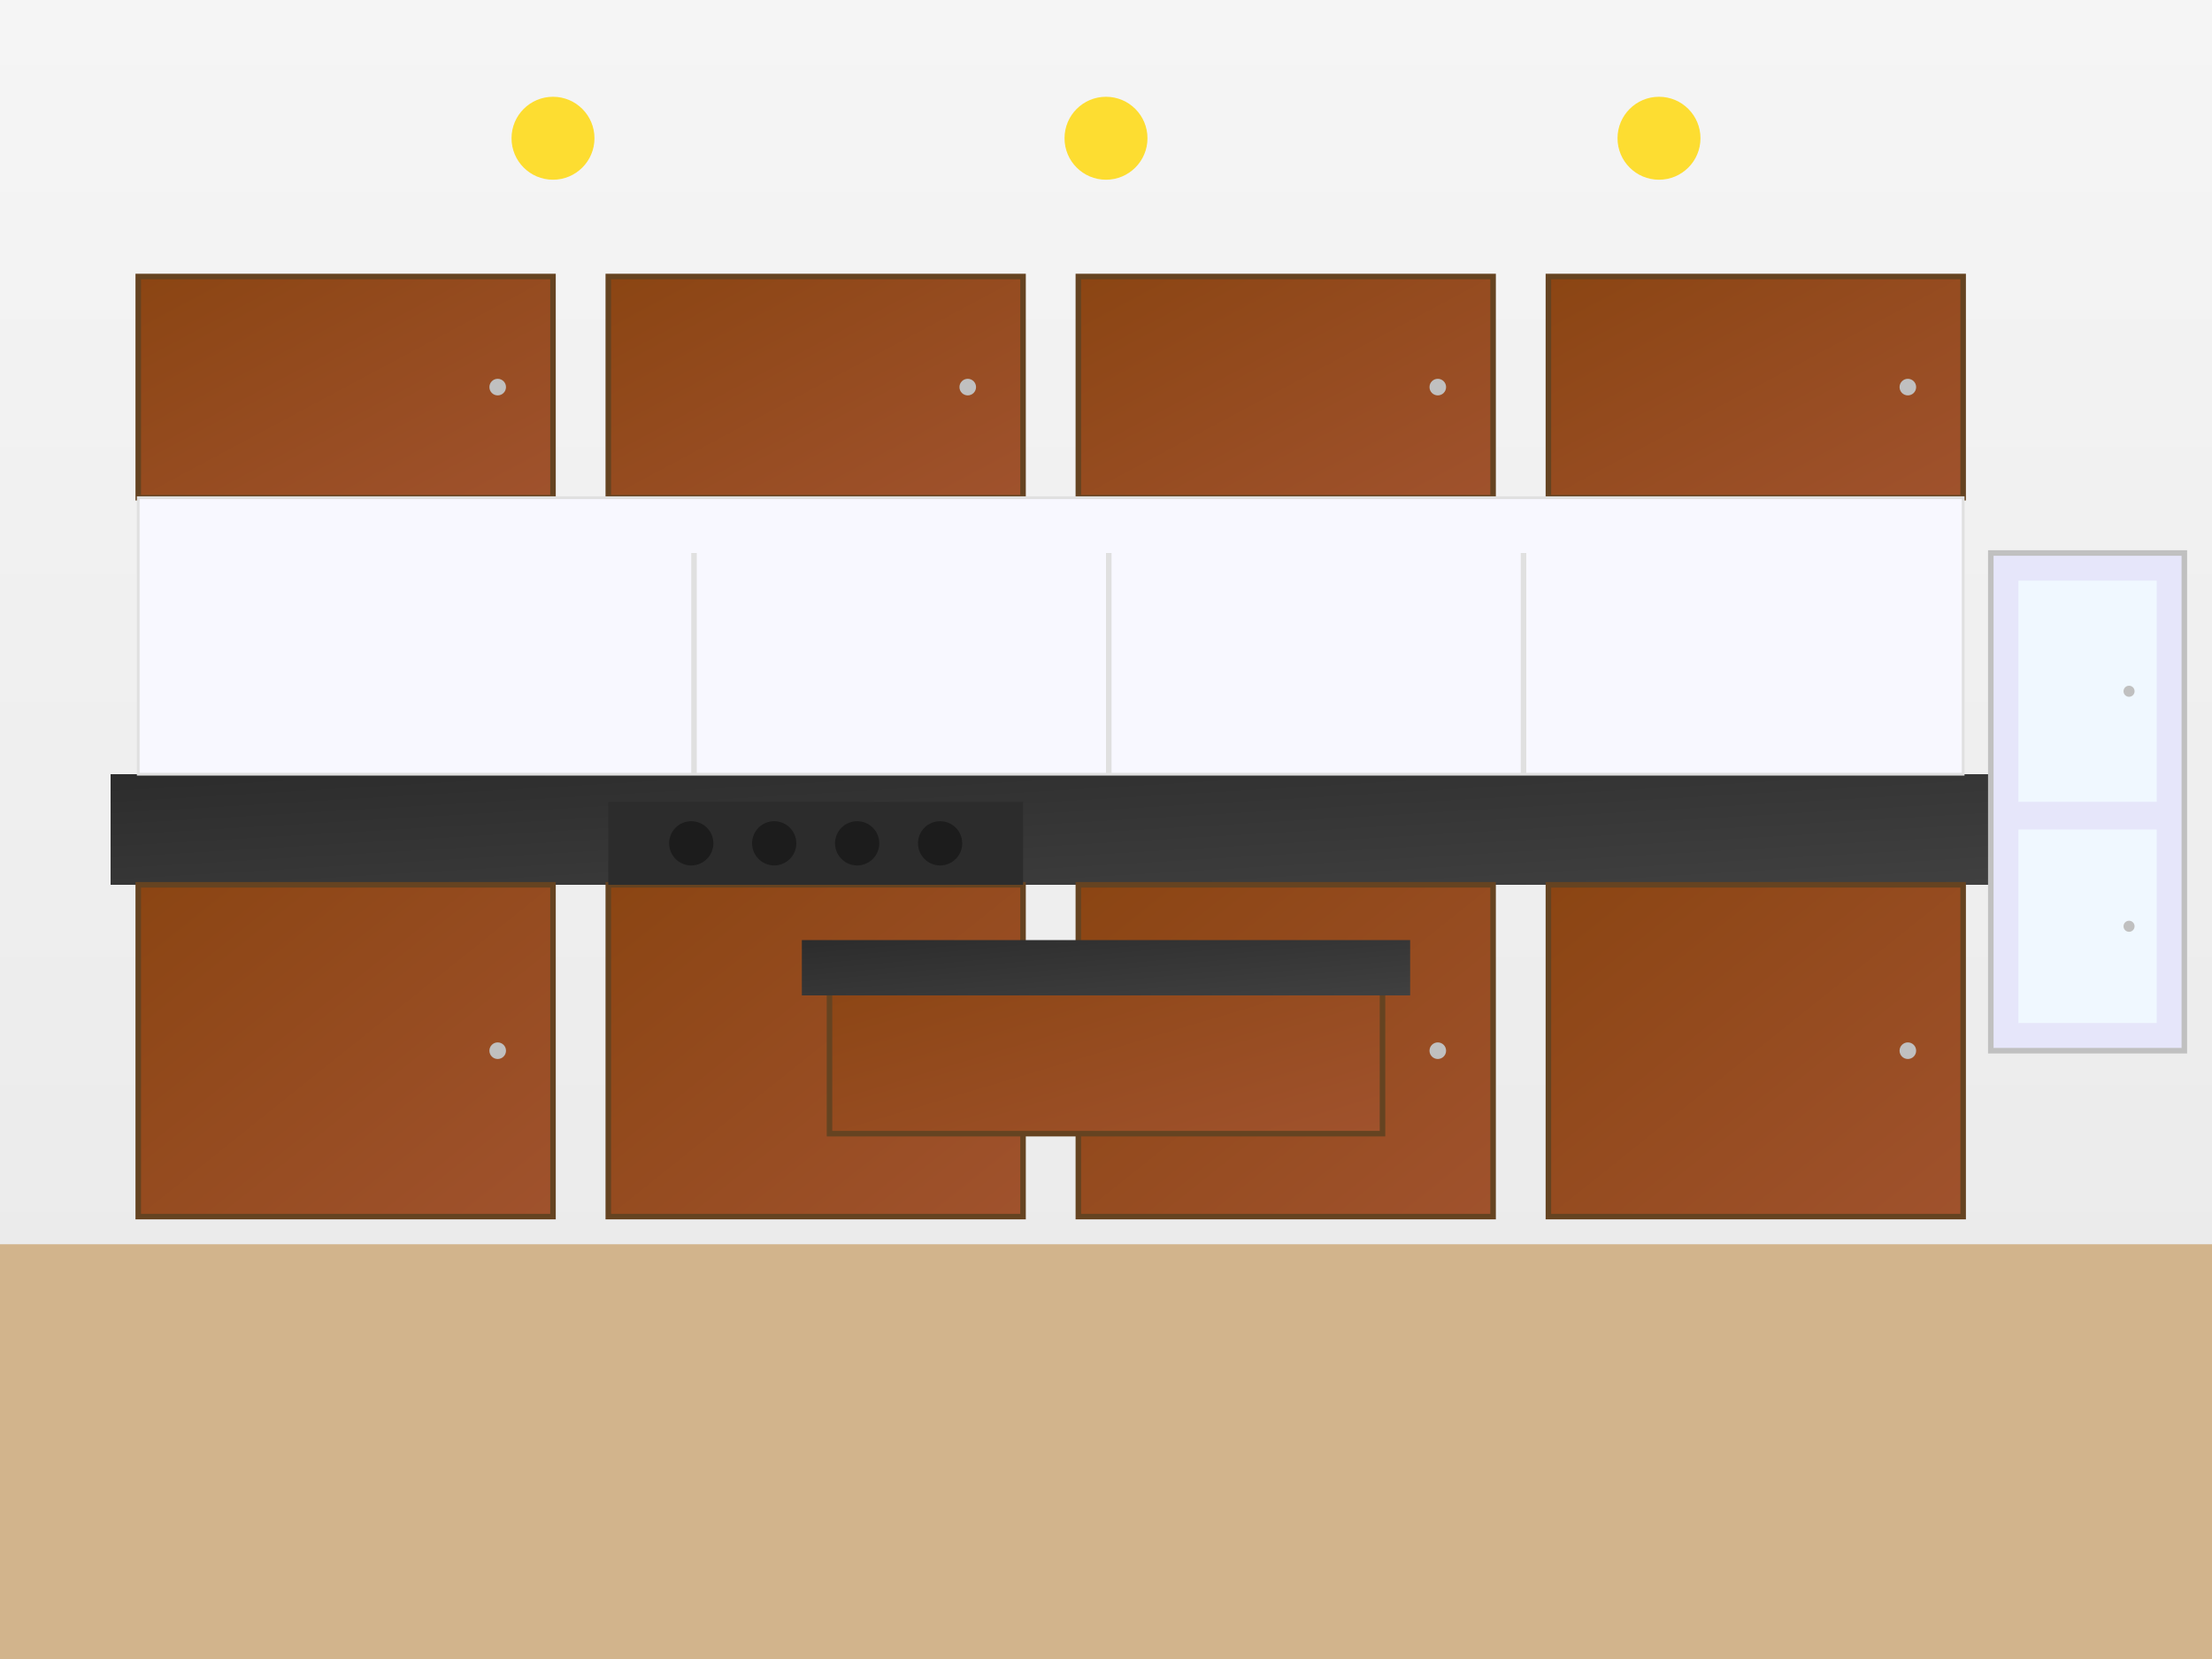 <svg width="800" height="600" viewBox="0 0 800 600" xmlns="http://www.w3.org/2000/svg">
  <rect x="0" y="0" width="800" height="600" fill="#808080" stroke="none"/>
  <defs>
    <linearGradient id="cabinetGradient" x1="0%" y1="0%" x2="100%" y2="100%">
      <stop offset="0%" style="stop-color:#8B4513;stop-opacity:1" />
      <stop offset="100%" style="stop-color:#A0522D;stop-opacity:1" />
    </linearGradient>
    <linearGradient id="counterGradient" x1="0%" y1="0%" x2="100%" y2="100%">
      <stop offset="0%" style="stop-color:#2C2C2C;stop-opacity:1" />
      <stop offset="100%" style="stop-color:#404040;stop-opacity:1" />
    </linearGradient>
    <linearGradient id="wallGradient" x1="0%" y1="0%" x2="0%" y2="100%">
      <stop offset="0%" style="stop-color:#F5F5F5;stop-opacity:1" />
      <stop offset="100%" style="stop-color:#E8E8E8;stop-opacity:1" />
    </linearGradient>
  </defs>
  
  <!-- Background -->
  <rect width="800" height="600" fill="url(#wallGradient)"/>
  
  <!-- Floor -->
  <rect x="0" y="450" width="800" height="150" fill="#D2B48C"/>
  
  <!-- Upper Cabinets -->
  <rect x="50" y="100" width="150" height="80" fill="url(#cabinetGradient)" stroke="#654321" stroke-width="2"/>
  <rect x="220" y="100" width="150" height="80" fill="url(#cabinetGradient)" stroke="#654321" stroke-width="2"/>
  <rect x="390" y="100" width="150" height="80" fill="url(#cabinetGradient)" stroke="#654321" stroke-width="2"/>
  <rect x="560" y="100" width="150" height="80" fill="url(#cabinetGradient)" stroke="#654321" stroke-width="2"/>
  
  <!-- Cabinet Handles -->
  <circle cx="180" cy="140" r="3" fill="#C0C0C0"/>
  <circle cx="350" cy="140" r="3" fill="#C0C0C0"/>
  <circle cx="520" cy="140" r="3" fill="#C0C0C0"/>
  <circle cx="690" cy="140" r="3" fill="#C0C0C0"/>
  
  <!-- Countertop -->
  <rect x="40" y="280" width="680" height="40" fill="url(#counterGradient)"/>
  
  <!-- Lower Cabinets -->
  <rect x="50" y="320" width="150" height="120" fill="url(#cabinetGradient)" stroke="#654321" stroke-width="2"/>
  <rect x="220" y="320" width="150" height="120" fill="url(#cabinetGradient)" stroke="#654321" stroke-width="2"/>
  <rect x="390" y="320" width="150" height="120" fill="url(#cabinetGradient)" stroke="#654321" stroke-width="2"/>
  <rect x="560" y="320" width="150" height="120" fill="url(#cabinetGradient)" stroke="#654321" stroke-width="2"/>
  
  <!-- Lower Cabinet Handles -->
  <circle cx="180" cy="380" r="3" fill="#C0C0C0"/>
  <circle cx="350" cy="380" r="3" fill="#C0C0C0"/>
  <circle cx="520" cy="380" r="3" fill="#C0C0C0"/>
  <circle cx="690" cy="380" r="3" fill="#C0C0C0"/>
  
  <!-- Kitchen Island -->
  <rect x="300" y="350" width="200" height="60" fill="url(#cabinetGradient)" stroke="#654321" stroke-width="2"/>
  <rect x="290" y="340" width="220" height="20" fill="url(#counterGradient)"/>
  
  <!-- Appliances -->
  <!-- Refrigerator -->
  <rect x="720" y="200" width="70" height="180" fill="#E6E6FA" stroke="#C0C0C0" stroke-width="2"/>
  <rect x="730" y="210" width="50" height="80" fill="#F0F8FF"/>
  <rect x="730" y="300" width="50" height="70" fill="#F0F8FF"/>
  <circle cx="770" cy="250" r="2" fill="#C0C0C0"/>
  <circle cx="770" cy="335" r="2" fill="#C0C0C0"/>
  
  <!-- Stove -->
  <rect x="220" y="290" width="150" height="30" fill="#2C2C2C"/>
  <circle cx="250" cy="305" r="8" fill="#1C1C1C"/>
  <circle cx="280" cy="305" r="8" fill="#1C1C1C"/>
  <circle cx="310" cy="305" r="8" fill="#1C1C1C"/>
  <circle cx="340" cy="305" r="8" fill="#1C1C1C"/>
  
  <!-- Range Hood -->
  <rect x="200" y="180" width="190" height="60" fill="#C0C0C0"/>
  <rect x="210" y="190" width="170" height="40" fill="#A0A0A0"/>
  
  <!-- Lighting -->
  <circle cx="400" cy="50" r="15" fill="#FFD700" opacity="0.8"/>
  <circle cx="200" cy="50" r="15" fill="#FFD700" opacity="0.8"/>
  <circle cx="600" cy="50" r="15" fill="#FFD700" opacity="0.8"/>
  
  <!-- Backsplash -->
  <rect x="50" y="180" width="660" height="100" fill="#F8F8FF" stroke="#E0E0E0" stroke-width="1"/>
  
  <!-- Decorative Elements -->
  <rect x="400" y="200" width="2" height="80" fill="#E0E0E0"/>
  <rect x="250" y="200" width="2" height="80" fill="#E0E0E0"/>
  <rect x="550" y="200" width="2" height="80" fill="#E0E0E0"/>
  
</svg>